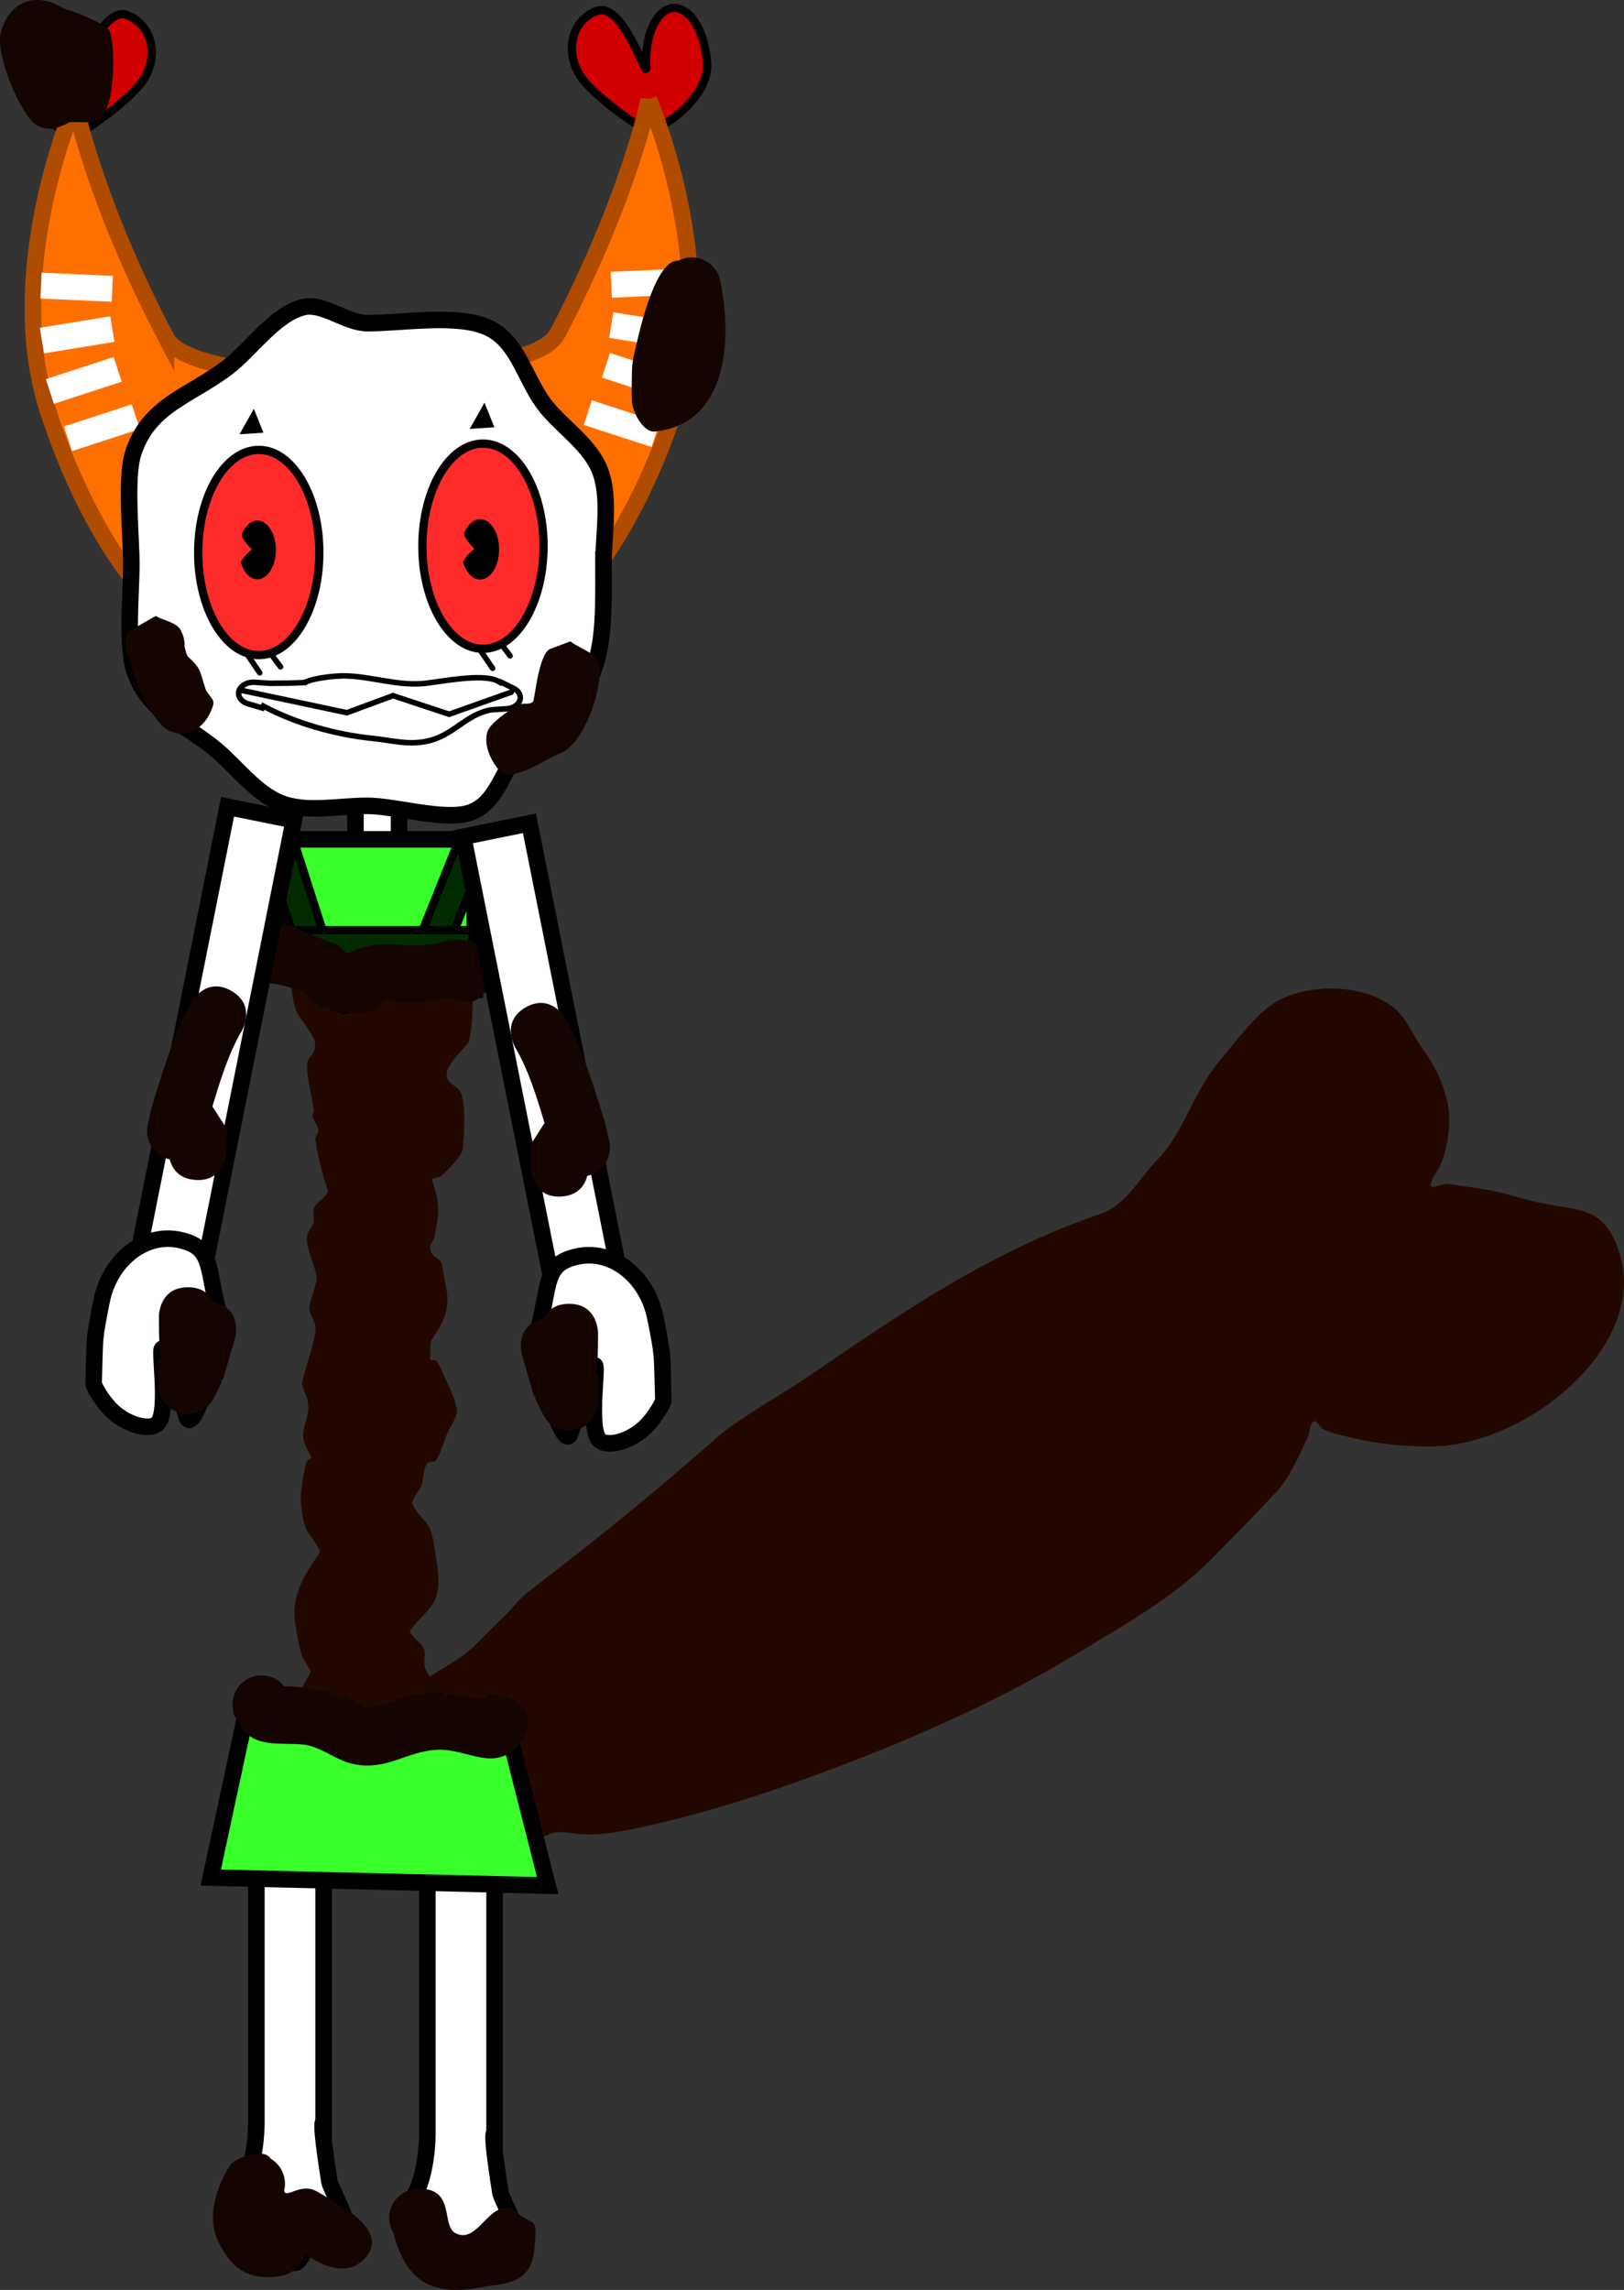 <svg version="1.1" xmlns="http://www.w3.org/2000/svg" xmlns:xlink="http://www.w3.org/1999/xlink" width="294.438" height="415.029" viewBox="0,0,294.438,415.029"><rect x="0" y="0" width="294.438" height="415.029" fill="#333333" stroke="none"/><g transform="translate(-181.706,62.511)"><g data-paper-data="{&quot;isPaintingLayer&quot;:true}" fill-rule="nonzero" stroke-linejoin="miter" stroke-miterlimit="10" stroke-dasharray="" stroke-dashoffset="0" style="mix-blend-mode: normal"><path d="M272.321,231.186c2.59,-2.296 2.869,-3.436 5.525,-5.478c13.843,-10.647 21.43,-16.819 34.391,-28.158c3.121,-2.73 12.608,-8.251 15.899,-10.505c17.381,-11.905 33.256,-22.804 53.369,-29.649c4.152,-1.413 7.068,-6.673 9.882,-9.561c5.247,-5.387 6.478,-12.203 11.34,-17.962c2.573,-3.048 6.769,-8.778 10.388,-10.852c5.791,-3.32 15.317,-3.229 20.797,0.721c2.793,2.014 3.841,5.265 5.754,7.863c2.159,2.931 3.683,6.124 4.484,9.692c0.72,3.204 0.127,8.346 -1.413,11.607c-0.524,1.111 -1.484,2.132 -1.641,3.309c-0.139,1.035 2.338,-0.336 3.446,-0.134c2.216,0.404 4.451,0.64 6.655,1.015c2.731,0.464 5.407,1.357 8.059,2.009c8.698,2.139 13.22,0.419 16.105,9.624c5.249,16.745 -16.96,34.977 -34.456,34.935c-4.578,-0.011 -10.188,-0.544 -14.51,-1.691c-1.698,-0.45 -3.494,-0.702 -4.935,-1.539c-0.609,-0.353 -1.036,-1.739 -1.628,-1.287c-0.77,0.588 -0.573,1.714 -0.934,2.552c-1.145,2.659 -3.388,7.544 -5.443,9.792c-4.012,4.387 -8.254,8.669 -12.468,12.924c-6.603,6.665 -15.684,11.713 -23.771,16.621c-13.188,8.004 -27.734,14.589 -42.325,20.187c-11.693,4.486 -24.096,8.62 -36.359,11.32c-3.593,0.791 -7.661,1.627 -11.347,1.397c-1.773,-0.111 -3.858,-0.762 -5.654,-0.102c-6.032,2.219 -10.888,5.404 -17.582,5.374c-8.16,-0.036 -8.605,-8.614 -10.154,-13.427c-0.605,-0.609 -1.133,-1.291 -1.567,-2.039c-0.253,-0.292 -0.469,-0.653 -0.594,-1.207c-0.104,-0.255 -0.198,-0.516 -0.282,-0.783c-1.058,-3.374 -0.195,-6.942 2.007,-9.744c3.222,-6.412 9.381,-7.765 13.96,-11.824z" fill="#230800" stroke="none" stroke-width="0.5" stroke-linecap="butt"/><path d="M248.586,109.497c0.607,1.471 2.279,5.708 4.552,2.503c1.673,-2.359 8.565,-2.527 10.962,-0.347c0.639,0.581 0.623,1.959 1.144,2.729c0.495,0.731 1.459,0.792 1.821,1.656c0.679,1.62 0.24,8.739 -0.42,10.314c-0.425,1.015 -4.154,3.875 -3.959,6.127c0.129,1.482 1.875,1.681 2.493,2.913c1.055,2.105 0.691,7.666 0.42,10.314c-0.159,1.554 -3.743,4.775 -3.932,4.933c-0.484,0.405 -1.83,0.176 -1.579,0.87c1.483,4.102 1.234,6.098 0.377,10.197c-0.115,0.549 -0.857,1.414 -0.78,1.969c0.262,1.872 1.452,1.452 2.1,2.822c0.005,0.01 0.888,4.715 0.94,5.125c0.508,4.054 -1.231,6.265 -2.683,8.592c-0.566,0.907 -0.171,2.375 -0.359,3.538c-0.083,0.513 0.821,0.064 1.117,0.4c0.49,0.557 0.837,1.326 1.154,2.081c0.94,2.243 2.233,4.355 2.605,6.888c0.142,0.971 -1.19,2.931 -1.609,3.839c-0.768,1.668 -1.204,3.642 -2.15,5.13c-0.32,0.503 -0.972,0.218 -1.42,0.484c-0.992,0.59 -0.869,3.102 -1.262,4.172c-0.269,0.732 -1.694,2.351 -1.664,3.08c0.045,1.07 2.452,3.422 2.856,4.065c1.001,1.592 1.262,4.774 1.58,6.73c1.359,8.337 -2.016,8.267 -4.846,12.469c-0.207,0.307 0.396,0.635 0.597,0.949c0.568,0.888 1.561,1.29 1.936,2.352c0.333,0.944 -0.085,2.132 0.128,3.139c0.202,0.956 1.045,1.598 1.086,2.591c0.035,0.863 -1.306,1.647 -0.887,2.295c0.175,0.27 1.229,2.829 1.234,2.964c0.473,11.605 -4.999,15.193 -12.998,13.991c-1.284,-0.193 -2.637,-0.408 -3.758,-1.281c-0.598,-0.466 -0.538,-1.782 -1.025,-2.446c-0.487,-0.664 -1.452,-0.582 -1.794,-1.398c-0.7,-1.67 -0.276,-3.928 -0.94,-5.625c-0.927,-2.371 -2.508,-4.376 -2.933,-7c-0.188,-1.161 0.988,-1.985 1.297,-3.096c0.101,-0.362 -1.203,-2.084 -1.458,-2.779c-0.69,-1.883 -0.965,-4.029 -1.306,-6.125c-0.861,-5.285 2.202,-9.392 4.446,-12.737c0.34,-0.506 -2.126,-3.501 -2.407,-4.138c-0.753,-1.71 -1.199,-5.159 -0.94,-7.125c0.229,-1.733 0.454,-3.493 0.94,-5.125c0.138,-0.465 1.017,-0.582 0.821,-1.006c-0.288,-0.624 -1.313,-2.546 -1.375,-3.127c-0.325,-3.084 1.702,-4.51 0.524,-7.93c-0.05,-0.146 -0.865,-1.795 -0.763,-2.301c0.463,-2.315 2.43,-7.779 2.451,-9.835c0.013,-1.328 -1.076,-2.349 -1.13,-3.675c-0.031,-0.757 1.222,-4.487 1.33,-5.071c0.286,-1.551 -2.074,-5.749 -1.743,-8.002c0.132,-0.902 0.759,-1.522 1.123,-2.297c0.378,-0.804 -0.214,-2.034 0.138,-2.86c0.589,-1.383 2.882,-2.068 2.391,-3.52c-1.025,-3.033 -1.58,-5.327 -2.138,-8.75c-0.119,-0.733 0.62,-1.356 0.56,-1.815c-0.122,-0.944 -0.87,-1.554 -1.085,-2.467c-0.089,-0.379 0.277,-0.759 0.23,-1.152c-0.244,-2.049 -1.287,-5.908 -1.219,-8.139c0.057,-1.863 1.707,-1.842 1.449,-4.066c-0.169,-1.46 -2.723,-4.192 -3.396,-5.736c-0.934,-2.143 -1.788,-9.857 0.099,-11.327c1.308,-3.021 3.719,-5.048 6.478,-5.048c2.446,0 4.619,1.593 5.992,4.06c0.224,0.316 0.421,0.667 0.585,1.065z" fill="#230800" stroke="none" stroke-width="0.5" stroke-linecap="butt"/><path d="M259.187,324.12v-58.85h12.19v58.85c0,0 -0.837,-1.115 1.045,10.712c0.253,1.588 4.555,8.34 2.962,10.668c-0.775,1.133 -3.9,-2.993 -5.013,-1.77c-1.068,1.173 -3.112,5.396 -3.805,5.726c-2.186,1.041 -3.489,-3.977 -4.619,-3.948c-1.69,0.043 -3.535,3.906 -5.473,1.04c-2.177,-3.219 -1.109,-9.061 -0.77,-9.453c3.607,-4.17 3.483,-12.975 3.483,-12.975z" fill="#ffffff" stroke="#000000" stroke-width="3" stroke-linecap="butt"/><path d="M228.187,322.12v-58.85h12.19v58.85c0,0 -0.837,-1.115 1.045,10.712c0.253,1.588 4.555,8.34 2.962,10.668c-0.775,1.133 -3.9,-2.993 -5.013,-1.77c-1.068,1.173 -3.112,5.396 -3.805,5.726c-2.186,1.041 -3.489,-3.977 -4.619,-3.948c-1.69,0.043 -3.535,3.906 -5.473,1.04c-2.177,-3.219 -1.109,-9.061 -0.77,-9.453c3.607,-4.17 3.483,-12.975 3.483,-12.975z" fill="#ffffff" stroke="#000000" stroke-width="3" stroke-linecap="butt"/><path d="M246.153,95.073v-13.357h7.901v13.357z" fill="#ffffff" stroke="#000000" stroke-width="3" stroke-linecap="butt"/><g data-paper-data="{&quot;index&quot;:null}" stroke-linecap="butt"><path d="M303.802,-61.063c3.047,-0.173 5.783,4.364 6.112,10.134c0.328,5.77 -7.692,11.861 -10.739,12.034c-0.807,0.046 -8.087,-4.918 -11.41,-8.75c-3.928,-4.53 -2.802,-10.964 2.059,-12.86c4.861,-1.897 9.194,12.64 9.055,10.204c-0.328,-5.77 1.876,-10.588 4.923,-10.761z" fill="#d00000" stroke="#000000" stroke-width="1.5"/><g stroke="#af4c00"><path d="M299.326,-44.474c0,0 13.178,30.175 4.857,55.739c-8.32,25.564 -22.477,42.391 -30.505,39.778c-5.628,-1.832 -22.15,-25.4 -19.715,-41.087c1.038,-6.686 25.132,-4.956 28.857,-12.075c13.084,-25.003 16.506,-42.356 16.506,-42.356z" fill="#ff6f00" stroke-width="3"/><path d="M287.548,14.506l1.456,-4.472l12.299,4.003l-1.456,4.472z" fill="#ffffff" stroke-width="0"/><path d="M290.834,5.931l1.456,-4.472l12.299,4.003l-1.456,4.472z" fill="#ffffff" stroke-width="0"/><path d="M292.156,-1.282l0.754,-4.642l12.766,2.073l-0.754,4.642z" fill="#ffffff" stroke-width="0"/><path d="M292.649,-8.554l-0.211,-4.698l12.921,-0.58l0.211,4.698z" fill="#ffffff" stroke-width="0"/></g></g><g stroke-linecap="butt"><path d="M195.729,-49.562c-0.139,2.436 4.194,-12.1 9.055,-10.204c4.861,1.897 5.987,8.33 2.059,12.86c-3.322,3.832 -10.603,8.796 -11.41,8.75c-3.047,-0.173 -11.067,-6.264 -10.739,-12.034c0.328,-5.77 3.064,-10.307 6.112,-10.134c3.047,0.173 5.251,4.991 4.923,10.761z" fill="#d00000" stroke="#000000" stroke-width="1.5"/><g stroke="#af4c00"><path d="M211.788,-1.379c3.725,7.119 27.819,5.388 28.857,12.075c2.435,15.686 -14.087,39.255 -19.715,41.087c-8.027,2.613 -22.185,-14.215 -30.505,-39.778c-8.32,-25.564 4.857,-55.739 4.857,-55.739c0,0 3.422,17.354 16.506,42.356z" fill="#ff6f00" stroke-width="3"/><path d="M194.761,19.248l-1.456,-4.472l12.299,-4.003l1.456,4.472z" fill="#ffffff" stroke-width="0"/><path d="M191.475,10.673l-1.456,-4.472l12.299,-4.003l1.456,4.472z" fill="#ffffff" stroke-width="0"/><path d="M189.685,1.53l-0.754,-4.642l12.766,-2.073l0.754,4.642z" fill="#ffffff" stroke-width="0"/><path d="M189.038,-8.396l0.211,-4.698l12.921,0.58l-0.211,4.698z" fill="#ffffff" stroke-width="0"/></g></g><path d="M291.115,39.799c0,10.052 0.445,17.9 -5.132,25.287c-1.579,2.091 -7.101,5.442 -9.017,7.208c-4.077,3.757 -4.633,10.486 -9.9,12.427c-4.532,1.67 -13.653,-1.183 -18.748,-1.183c-5.39,0 -11.018,1.333 -15.768,-0.525c-4.394,-1.719 -7.969,-6.509 -11.529,-9.525c-5.835,-4.943 -12.246,-6.737 -14.863,-14.166c-1.631,-4.628 -0.638,-14.321 -0.638,-19.523c0,-4.857 -1.107,-15.696 0.323,-20.132c2.82,-8.747 10.069,-10.255 17.069,-15.541c4.22,-3.186 8.563,-9.666 13.769,-10.965c3.56,-0.889 7.774,2.899 11.637,2.899c6.547,0 16.513,-1.79 22.061,0.896c5.505,2.665 6.603,9.787 10.513,14.471c3.027,3.626 7.836,6.823 9.582,11.328c1.932,4.984 0.642,11.357 0.642,17.044z" fill="#ffffff" stroke="#000000" stroke-width="3" stroke-linecap="butt"/><path d="M280.251,36.482c0,10.27 -4.917,18.596 -10.982,18.596c-6.065,0 -10.982,-8.326 -10.982,-18.596c0,-10.27 4.917,-18.596 10.982,-18.596c6.065,0 10.982,8.326 10.982,18.596z" fill="#ff2b2b" stroke="#000000" stroke-width="1.5" stroke-linecap="butt"/><path d="M272.192,37.049c0,3.022 -1.537,5.472 -3.433,5.472c-1.325,0 -2.474,-1.196 -3.047,-2.949c-0.247,-0.755 2.002,-2.623 2.002,-2.623c0,0 -2.17,-2.097 -1.796,-2.973c0.618,-1.449 1.66,-2.4 2.841,-2.4c1.896,0 3.433,2.45 3.433,5.472z" fill="#000000" stroke="#000000" stroke-width="0" stroke-linecap="butt"/><path d="M226.468,15.356l1.149,-2.042l0.766,1.915z" fill="none" stroke="#000000" stroke-width="1.5" stroke-linecap="round"/><path d="M271.016,58.613l-2.016,-2.956" fill="none" stroke="#000000" stroke-width="1" stroke-linecap="round"/><path d="M274.187,56.356l-1.612,-2.15" fill="none" stroke="#000000" stroke-width="1" stroke-linecap="round"/><path d="M268.204,14.385l1.23,-2.186l0.82,2.049z" fill="none" stroke="#000000" stroke-width="1.5" stroke-linecap="round"/><path d="M281.008,279.236l-61.091,-1.459l6.737,-31.368c1.456,-0.635 2.909,-1.368 4.304,-1.671c2.675,-0.582 5.786,1.652 7.771,2.711c3.108,1.657 8.535,1.922 12.021,1.708c2.19,-0.134 4.487,-0.687 6.55,-1.376c1.497,-0.5 2.88,-2.459 4.347,-1.876c1.754,0.697 3.004,3.283 4.855,2.913c2.142,-0.428 4.277,-0.898 6.402,-1.408z" fill="#39ff2b" stroke="#000000" stroke-width="3" stroke-linecap="butt"/><path d="M231.668,89.617h36.12v27.43c-0.098,0.017 -0.197,0.032 -0.298,0.044c-0.121,0.014 -2.913,-1.95 -3.491,-2.095c-1.401,-0.35 -4.181,-0.484 -5.748,-0.34c-3.272,0.302 -7.61,1.113 -10.55,2.876c-0.326,0.196 -2.69,2.354 -3.558,2.224c-2.367,-0.355 -4.732,-3.211 -6.768,-4.068c-1.736,-0.731 -3.485,-1.17 -5.227,-1.347z" fill="#39ff2b" stroke="#000000" stroke-width="3" stroke-linecap="butt"/><path d="M235.79,109.845l-6.242,-19.401l5.074,-1.633l6.242,19.401z" fill="#032b00" stroke="#000000" stroke-width="1.5" stroke-linecap="butt"/><path d="M257.147,109.04l7.611,-18.906l4.945,1.99l-7.611,18.906z" fill="#032b00" stroke="#000000" stroke-width="1.5" stroke-linecap="butt"/><path d="M234.108,106.069h33.235v10.95c-0.602,-0.352 -2.835,-1.896 -3.345,-2.024c-1.401,-0.35 -4.181,-0.484 -5.748,-0.34c-3.272,0.302 -7.61,1.113 -10.55,2.876c-0.326,0.196 -2.69,2.354 -3.558,2.224c-2.367,-0.355 -4.732,-3.211 -6.768,-4.068c-1.085,-0.457 -2.176,-0.8 -3.267,-1.036z" fill="#032b00" stroke="#000000" stroke-width="1.5" stroke-linecap="butt"/><path d="" fill="#032b00" stroke="#000000" stroke-width="1.5" stroke-linecap="butt"/><path d="" fill="#032b00" stroke="#000000" stroke-width="1.5" stroke-linecap="butt"/><path d="M239.601,37.624c0,10.27 -4.917,18.596 -10.982,18.596c-6.065,0 -10.982,-8.326 -10.982,-18.596c0,-10.27 4.917,-18.596 10.982,-18.596c6.065,0 10.982,8.326 10.982,18.596z" fill="#ff2b2b" stroke="#000000" stroke-width="1.5" stroke-linecap="butt"/><path d="M231.719,37.16c0,2.94 -1.495,5.324 -3.339,5.324c-1.289,0 -2.407,-1.164 -2.964,-2.868c-0.24,-0.735 1.947,-2.552 1.947,-2.552c0,0 -2.111,-2.04 -1.748,-2.892c0.601,-1.409 1.615,-2.335 2.764,-2.335c1.844,0 3.339,2.384 3.339,5.324z" fill="#000000" stroke="#000000" stroke-width="0" stroke-linecap="butt"/><path d="M226.779,56.483l2.016,2.956" fill="none" stroke="#000000" stroke-width="1" stroke-linecap="round"/><path d="M232.575,58.356l-1.612,-2.15" fill="none" stroke="#000000" stroke-width="1" stroke-linecap="round"/><path d="M236.942,61.193c1.797,-0.912 5.913,-1.248 7.442,-1.208c4.715,0.122 9.587,1.874 14.314,1.365c2.972,-0.32 10.317,-1.805 13.076,-0.509c0.224,0.105 0.436,0.222 0.637,0.347l0.084,-0.094l2.298,1.138c0.75,0.36 1.247,0.987 1.247,1.7c0,1.062 -1.102,1.933 -2.503,2.016l-2.677,0.181c-4.859,0.822 -6.813,4.704 -11.882,5.729c-3.362,0.68 -6.338,-0.197 -9.618,-0.529c-6.914,-0.7 -14.106,-2.76 -19.903,-5.863l-0.185,0.343l-2.534,-0.753c-1.034,-0.287 -1.77,-1.027 -1.77,-1.895c0,-1.117 1.219,-2.022 2.722,-2.022c0.095,0 0.188,0.004 0.28,0.011l2.725,0.184c2.133,-0.002 4.188,-0.037 6.246,-0.14z" fill="#ffffff" stroke="#000000" stroke-width="1" stroke-linecap="butt"/><path d="M274.41,62.937l-11.273,4l-10.182,-3.364l-8.364,3.091l-19.273,-4.091" fill="none" stroke="#000000" stroke-width="1" stroke-linecap="round"/><path d="M242.716,108.674c0.884,0.326 1.576,1.923 2.408,1.48c4.754,-2.533 8.66,-0.977 14.096,-1.425c2.744,-0.227 3.085,-1.178 6.904,-0.8c2.593,0.257 7.072,3.52 5.388,6.888c-0.789,1.577 -2.068,2.954 -3.528,3.943c-1.315,0.891 -3.167,-0.407 -4.753,-0.331c-3.418,0.165 -4.053,0.833 -9.014,0.833c-0.541,0 -2.171,-0.777 -2.719,-0.433c-1.055,0.663 -1.736,1.743 -2.982,2.054c-2.159,0.54 -9.354,0.191 -10.769,-2.746c-1.093,-2.27 -9.424,-1.502 -9.15,-5.471c-0.335,-0.691 -0.523,-1.467 -0.523,-2.287c0,-2.899 2.351,-5.25 5.25,-5.25c0.051,-0.048 0.428,-0.006 0.512,0.025c0.974,0.094 1.87,0.455 2.615,1.008c2.135,0.859 4.237,1.765 6.265,2.513z" fill="#150500" stroke="none" stroke-width="0.5" stroke-linecap="butt"/><path d="M233.349,243.129c4.322,0.012 6.918,0.829 11.035,1.869c1.275,0.322 2.629,1.85 3.727,1.931c2.447,0.179 6.081,-1.881 8.762,-2.359c3.981,-0.71 11.395,0.972 12.718,0.71c0.511,-0.101 0.822,-0.852 1.341,-0.805c5.19,0.473 8.739,4.055 5.104,8.817c-4.456,5.838 -9.55,0.957 -15.278,1.338c-5.497,0.365 -8.972,3.773 -14.877,2.598c-3.402,-0.677 -6.08,-3.374 -9.597,-3.598c-4.532,-0.289 -9.179,0.63 -11.338,-4.07c-0.149,-0.195 -0.284,-0.401 -0.405,-0.616c-0.309,-0.404 -0.623,-0.805 -0.502,-1.249c-0.109,-0.421 -0.166,-0.862 -0.166,-1.316c0,-2.899 2.351,-5.25 5.25,-5.25c0.653,0 1.279,0.119 1.856,0.338c0.885,0.335 1.657,0.902 2.239,1.627c0.051,0.023 0.095,0.035 0.13,0.035z" fill="#150500" stroke="none" stroke-width="0.5" stroke-linecap="butt"/><path d="M239.184,334.68c3.765,2.24 13.41,6.954 8.683,12.108c-3.091,3.371 -7.664,1.519 -10.703,-0.724c-0.013,-0.009 -0.939,1.572 -1.072,1.708c-1.621,1.663 -1.989,2.091 -4.368,2.338c-5.441,0.566 -8.198,-1.833 -10.394,-6.225c-2.263,-4.526 -0.398,-10.041 2.081,-13.937c0.911,-1.432 6.181,-3.306 7.377,-1.212c1.547,0.913 2.585,2.598 2.585,4.525c0,0.415 -0.048,0.818 -0.139,1.205c0.136,1.756 2.983,-1.551 5.949,0.214z" fill="#150500" stroke="none" stroke-width="0.5" stroke-linecap="butt"/><path d="M257.23,334.178c3.946,-0.185 4.87,1.763 5.338,3.824c0.075,0.261 0.131,0.531 0.165,0.807c0.288,1.51 0.51,2.939 1.681,3.488c3.88,1.82 5.831,-5.602 9.803,-4.519c0.929,0.253 1.573,1.116 2.404,1.603c0.452,0.265 1.861,0.83 1.998,1.332c0.346,1.267 0.082,2.629 0.009,3.94c-0.399,7.174 -5.692,6.622 -10.296,7.471c-8.609,1.588 -13.207,-1.614 -15.283,-9.917c-0.492,-0.799 -0.775,-1.74 -0.775,-2.747c0,-2.578 1.859,-4.722 4.309,-5.166c0.203,-0.066 0.419,-0.106 0.647,-0.117z" fill="#150500" stroke="none" stroke-width="0.5" stroke-linecap="butt"/><path d="M285.124,53.73c1.554,1.257 4.159,1.888 4.98,3.583c0.094,0.195 0.165,0.404 0.208,0.629c0.782,4.102 -2.681,14.605 -7.222,16.156c-1.968,0.672 -8.639,5.432 -10.714,3.177c-1.676,-1.821 -2.968,-4.648 -2.348,-7.044c0.438,-1.691 4.131,-4.093 5.548,-4.948c0.85,-0.512 2.604,0.105 2.851,-0.856c0.384,-1.497 1.116,-8.981 3.249,-9.407z" fill="#150500" stroke="none" stroke-width="0.5" stroke-linecap="butt"/><path d="M209.924,49.13c1.329,0.759 3.159,1.02 4.185,2.08c0.156,0.162 0.294,0.342 0.409,0.545c0.015,0.027 0.035,0.093 0.059,0.191c0.381,0.728 0.597,1.556 0.597,2.434c0,0.105 -0.003,0.209 -0.009,0.312c0.205,0.862 0.434,1.629 0.652,1.832c2.431,2.254 2.058,2.486 3.157,5.84c0.326,0.996 1.676,1.805 1.4,2.816c-1.043,3.825 -4.521,6.629 -8.275,4.594c-2.785,-1.51 -5.803,-8.626 -6.529,-11.409c-0.358,-1.371 -2.331,-5.415 -0.171,-6.649z" fill="#150500" stroke="none" stroke-width="0.5" stroke-linecap="butt"/><path d="M193.801,-60.786c1.555,0.389 7.093,2.666 7.716,3.756c1.078,1.887 1.361,14.976 -2.259,16.427c-1.279,0.513 -4.633,0.051 -5.045,0.28c-1.651,0.92 -3.699,1.735 -5.825,0.52c-2.869,-1.64 -7.55,-12.742 -6.543,-16.766c1.435,-5.741 6.463,-7.538 11.33,-4.44z" fill="#150500" stroke="none" stroke-width="0.5" stroke-linecap="butt"/><path d="M311.717,-13.23c0.132,0.234 0.253,0.539 0.364,0.892c0.073,0.21 0.134,0.426 0.18,0.647c0.422,1.693 0.67,4.007 0.786,5.178c0.965,9.749 -1.414,20.983 -12.515,22.212c-2.325,0.257 -4.189,-3.759 -4.258,-5.504c-0.071,-1.799 -0.023,-3.6 0,-5.4c0.023,-1.831 0.524,-3.604 0.935,-5.387c0.675,-2.926 3.501,-14.955 7.506,-14.679c0.721,-0.373 1.54,-0.584 2.408,-0.584c1.708,0 3.226,0.816 4.185,2.08c0.156,0.162 0.294,0.342 0.409,0.545z" fill="#150500" stroke="none" stroke-width="0.5" stroke-linecap="butt"/><g stroke-linecap="butt"><path d="M205.535,170.98l17.425,-87.276l12.016,2.447l-17.425,87.276z" fill="#ffffff" stroke="#000000" stroke-width="3"/><path d="M221.299,175.206c0.542,2.062 -0.326,8.82 -1.943,13.03c-1.26,3.278 -3.042,8.172 -3.783,6.088c-2.553,-7.177 -2.105,-9.761 -4.369,-12.323c-0.868,-0.982 1.185,11.072 -0.858,13.397c-1.183,1.347 -4.792,0.644 -7.605,-1.585c-2.352,-1.864 -4.074,-5.19 -4.064,-5.519c0.271,-8.861 -0.024,-7.61 1.454,-15.012c1.478,-7.402 7.743,-12.37 13.993,-11.098c6.251,1.273 5.049,4.939 7.174,13.021z" fill="#ffffff" stroke="#000000" stroke-width="3"/><path d="M215.774,170.789c2.615,0 3.927,1.302 4.586,2.609c0.117,0.027 0.236,0.058 0.356,0.093c5.048,1.442 3.606,6.49 3.606,6.49c-0.711,2.489 -1.43,4.976 -2.155,7.461l-0.413,0.337l0.215,0.108l-1.449,2.898c-0.842,1.776 -2.651,3.004 -4.747,3.004c-2.899,0 -5.25,-2.351 -5.25,-5.25v-5h0.396c-0.315,-1.681 -0.396,-3.525 -0.396,-6.5v-1c0,0 0,-5.25 5.25,-5.25z" fill="#150500" stroke="none" stroke-width="0.5"/><path d="M217.172,151.347c-3.165,-0.201 -4.297,-2.192 -4.697,-3.737c-2.148,-0.478 -3.846,-2.284 -4.082,-4.593c-0.063,-0.62 -0.016,-1.226 0.126,-1.799l0.663,-2.966l0.088,0.02l-0.036,-0.232c2.025,-6.499 3.948,-13.093 7.24,-19.02c0,0 2.602,-4.56 7.162,-1.958c4.56,2.602 1.958,7.162 1.958,7.162c-2.473,4.173 -3.942,9.061 -5.381,13.806c0.903,1.282 1.657,2.733 2.618,3.951l-0.088,4.459c0,0 -0.333,5.239 -5.572,4.907z" fill="#150500" stroke="none" stroke-width="0.5"/></g><g data-paper-data="{&quot;index&quot;:null}" stroke-linecap="butt"><path d="M283.102,176.427l-17.425,-87.276l12.016,-2.447l17.425,87.276z" fill="#ffffff" stroke="#000000" stroke-width="3"/><path d="M279.355,178.206c2.125,-8.082 0.923,-11.749 7.174,-13.021c6.251,-1.273 12.516,3.696 13.993,11.098c1.478,7.402 1.183,6.151 1.454,15.012c0.01,0.329 -1.711,3.655 -4.064,5.519c-2.813,2.229 -6.422,2.931 -7.605,1.585c-2.042,-2.325 0.011,-14.379 -0.858,-13.397c-2.264,2.562 -1.816,5.147 -4.369,12.323c-0.742,2.084 -2.523,-2.81 -3.783,-6.088c-1.618,-4.209 -2.486,-10.968 -1.943,-13.03z" fill="#ffffff" stroke="#000000" stroke-width="3"/><path d="M290.13,179.039v1c0,2.975 -0.082,4.819 -0.396,6.5h0.396v5c0,2.9 -2.35,5.25 -5.25,5.25c-2.096,0 -3.905,-1.228 -4.747,-3.004l-1.449,-2.898l0.215,-0.108l-0.413,-0.337c-0.725,-2.485 -1.444,-4.972 -2.155,-7.461c0,0 -1.442,-5.048 3.606,-6.49c0.121,-0.035 0.24,-0.065 0.356,-0.093c0.659,-1.307 1.971,-2.609 4.586,-2.609c5.25,0 5.25,5.25 5.25,5.25z" fill="#150500" stroke="none" stroke-width="0.5"/><path d="M277.91,149.44l-0.088,-4.459c0.961,-1.217 1.715,-2.668 2.618,-3.951c-1.439,-4.746 -2.907,-9.633 -5.381,-13.806c0,0 -2.602,-4.56 1.958,-7.162c4.56,-2.602 7.162,1.958 7.162,1.958c3.292,5.927 5.216,12.521 7.24,19.02l-0.036,0.232l0.088,-0.02l0.663,2.966c0.142,0.572 0.189,1.178 0.126,1.799c-0.236,2.309 -1.934,4.115 -4.082,4.593c-0.4,1.545 -1.532,3.536 -4.697,3.737c-5.239,0.333 -5.572,-4.907 -5.572,-4.907z" fill="#150500" stroke="none" stroke-width="0.5"/></g></g></g></svg>